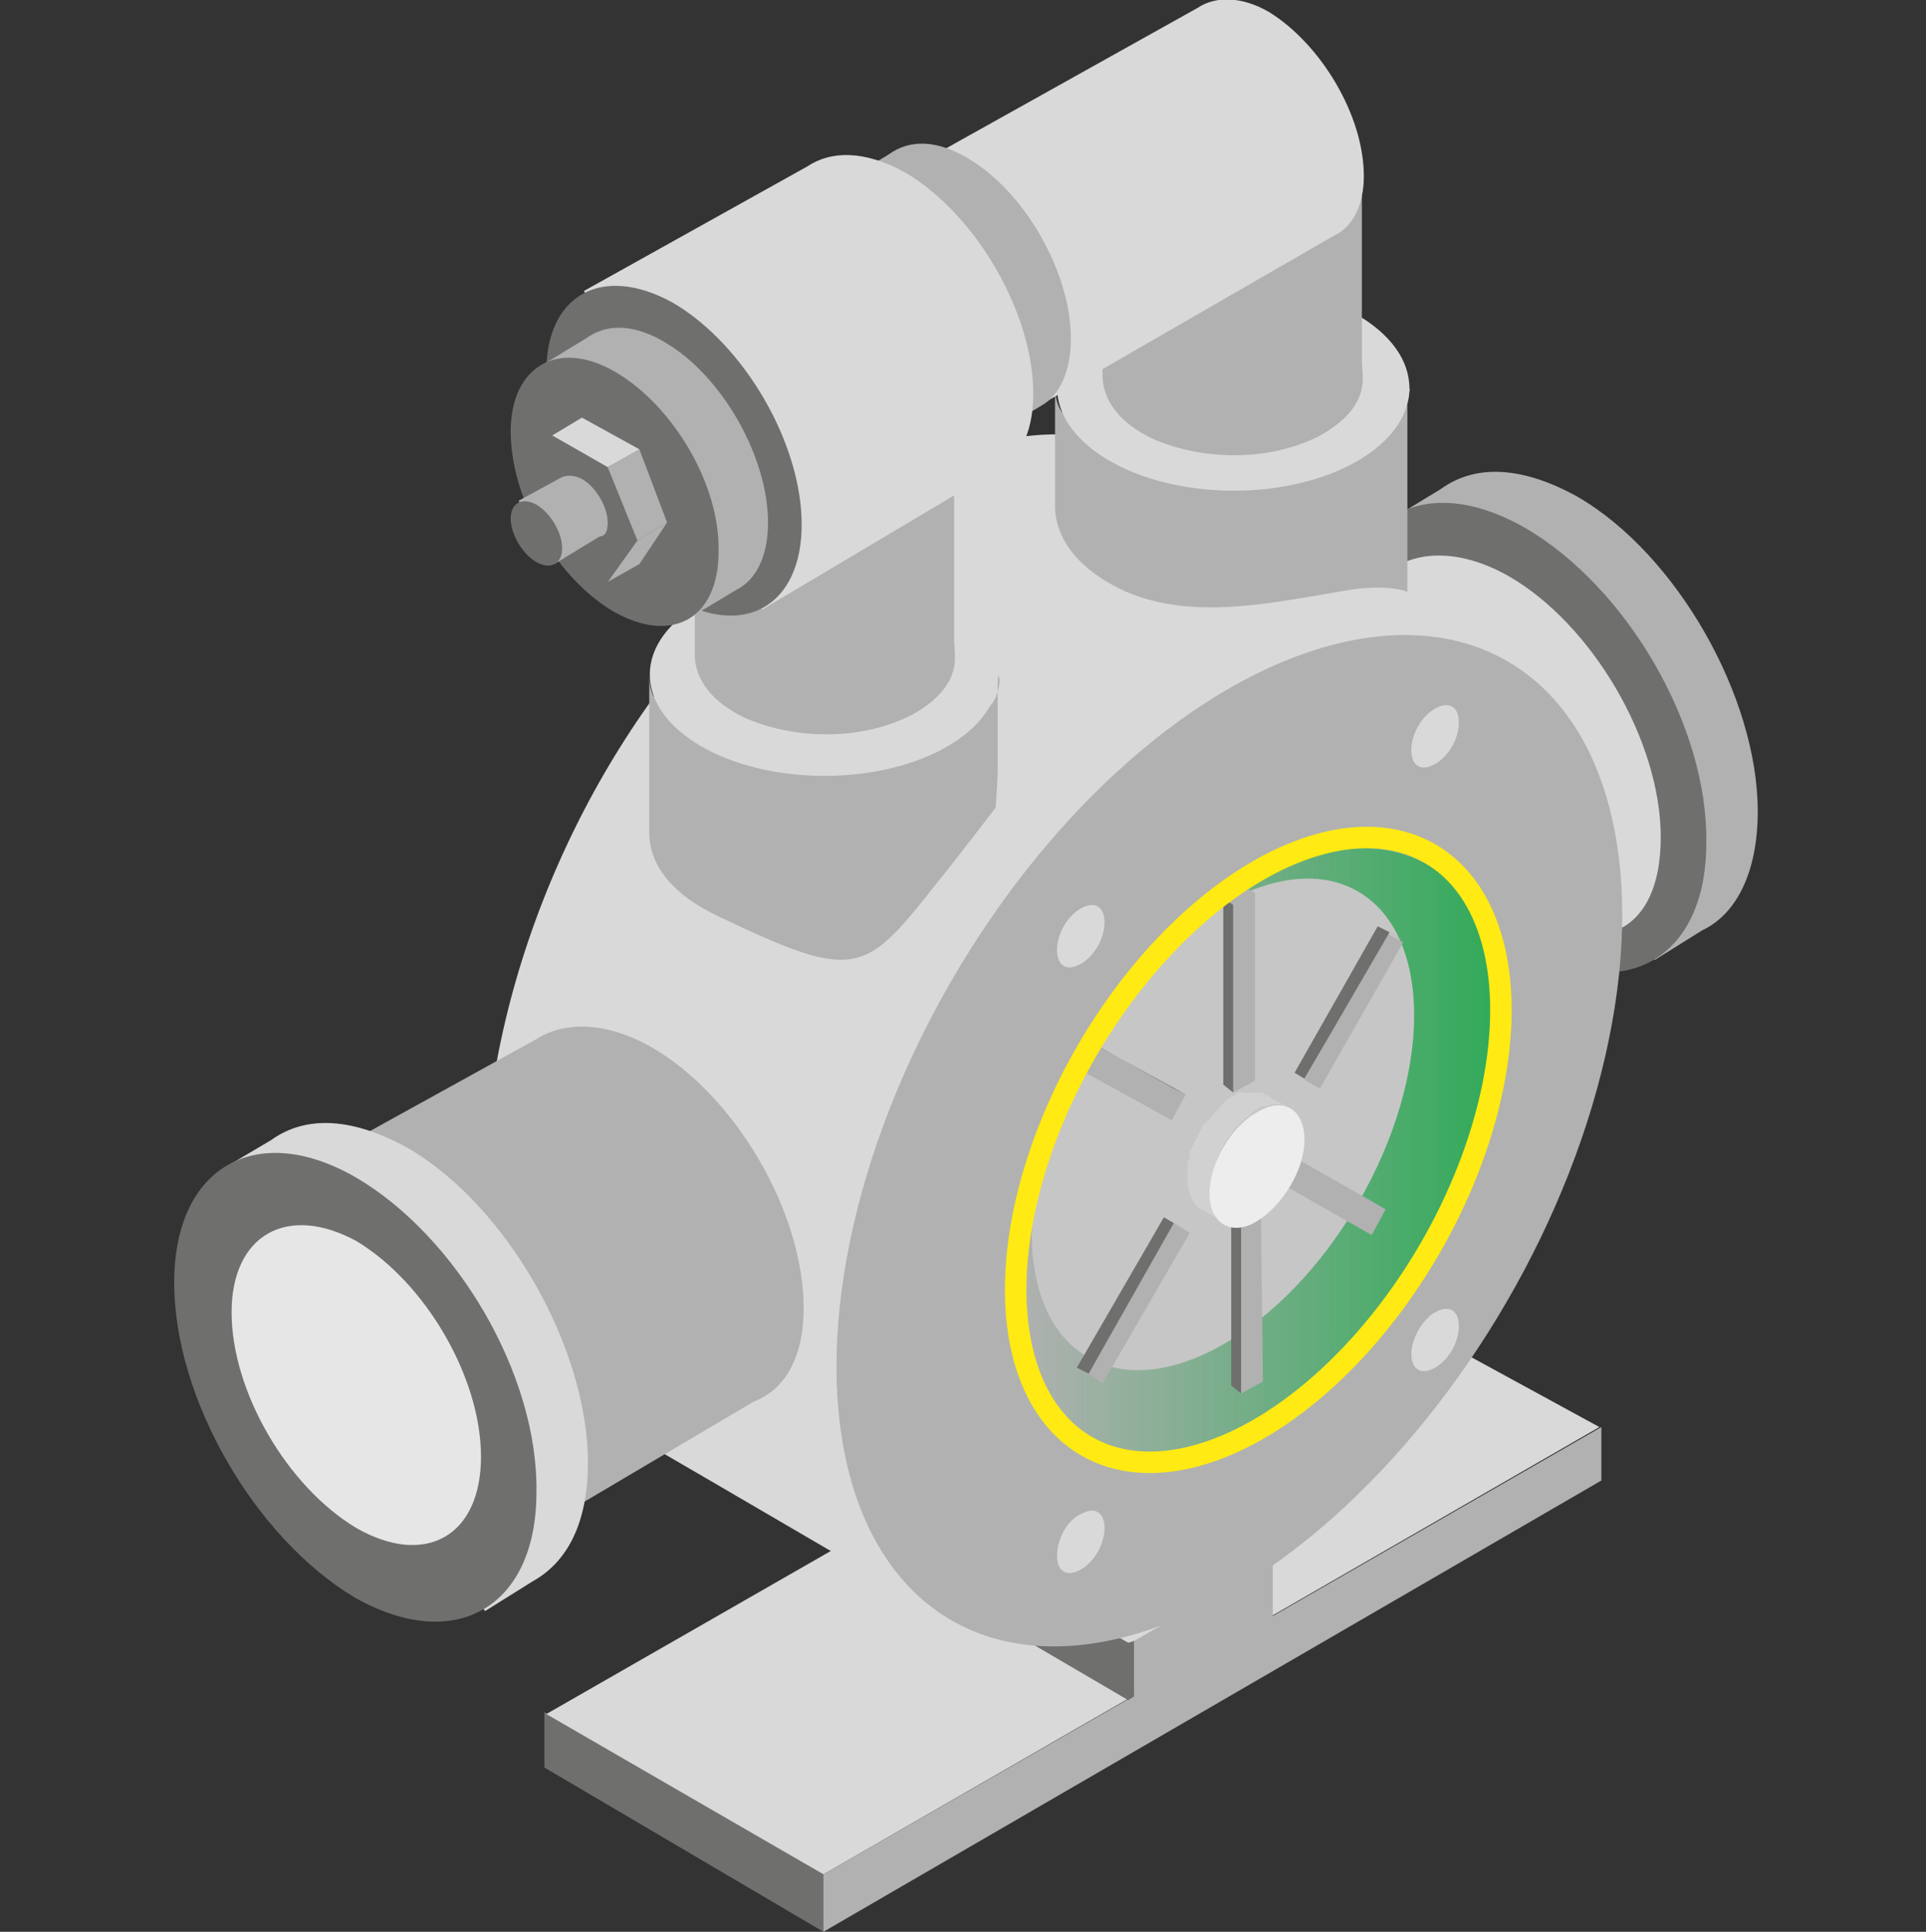 <?xml version="1.0" encoding="utf-8"?>
<!-- Generator: Adobe Illustrator 23.0.3, SVG Export Plug-In . SVG Version: 6.00 Build 0)  -->
<svg version="1.1" xmlns="http://www.w3.org/2000/svg" xmlns:xlink="http://www.w3.org/1999/xlink" x="0px" y="0px"
	 viewBox="0 0 97.3 97.6" style="enable-background:new 0 0 97.3 97.6;" xml:space="preserve">
<rect x="0" y="0" width="97.3" height="97.6" fill="#333333" stroke="none"/>
<style type="text/css">
	.st0{fill:#FFFFFF;}
	.st1{fill:none;stroke:#808080;stroke-width:0.106;stroke-miterlimit:10;}
	.st2{fill:#751518;}
	.st3{fill:#CC5261;}
	.st4{fill:#BD1622;}
	.st5{enable-background:new    ;}
	.st6{fill:#E7E6E6;}
	.st7{fill:url(#SVGID_1_);}
	.st8{fill:#C6C6C6;}
	.st9{fill:#D1D1D1;}
	.st10{fill:#EDEDED;}
	.st11{fill:none;stroke:#FFEA13;stroke-width:1.085;stroke-miterlimit:10;}
	.st12{fill:#006E32;}
	.st13{fill:#6ABA82;}
	.st14{fill:#31AA59;}
	.st15{fill:url(#SVGID_2_);}
	.st16{fill:#6F6F6E;}
	.st17{fill:#D9D9D9;}
	.st18{fill:#B1B1B1;}
	.st19{fill:url(#SVGID_3_);}
	.st20{fill:#BFC9E8;}
	.st21{fill:#3458A3;}
	.st22{fill:#A0ADD9;}
	.st23{fill:#264B8C;}
	.st24{fill:#C0CAE9;}
	.st25{fill:url(#SVGID_4_);}
	.st26{fill:#3458A5;}
</style>
<g id="Capa_2">
</g>
<g id="Capa_1">
	<g>
		<g>
			<g>
				<g>
					<polygon class="st16" points="27.5,86.5 41.6,94.7 41.9,94.6 41.9,97.4 41.6,97.6 27.5,89.3 					"/>
				</g>
				<g>
					<polygon class="st17" points="80.8,72.1 66.5,64.3 27.6,86.6 41.6,94.7 					"/>
					<g>
						<g>
							<polygon class="st17" points="47,75.3 61.1,83.6 61.2,83.4 60.7,85.3 60.5,85.6 47,78.2 							"/>
						</g>
						<polygon class="st18" points="41.6,94.7 41.6,97.6 80.9,74.8 80.9,72.1 						"/>
					</g>
				</g>
			</g>
			<g>
				<polygon class="st16" points="43,75 57,83 57.3,82.9 57.3,85.7 57,85.9 43,77.7 				"/>
				<polygon class="st18" points="57.3,85.7 64.3,81.8 64.3,78.9 57.3,82.9 				"/>
			</g>
		</g>
		<g>
			<g>
				<g>
					<path class="st18" d="M88.8,41c0-5.8-4.1-13-9.1-15.9c-2.7-1.5-5.1-1.7-6.9-0.4l-2.3,1.4l13.1,22.4l2.4-1.5
						C87.7,46.2,88.8,44.1,88.8,41z"/>
					<g>
						<path class="st16" d="M77.1,26.7c5.1,3,9.2,10,9.1,15.9c0,5.8-4.1,8.2-9.2,5.3c-5-3-9.1-10-9.1-15.9
							C67.8,26.1,71.9,23.7,77.1,26.7z"/>
					</g>
				</g>
				<g>
					<path class="st17" d="M83.9,42.3c0-4.9-3.5-10.8-7.7-13.2c-2.3-1.3-4.4-1.3-5.8-0.4L57,36.2l10.7,19l13.7-8.1
						C83,46.6,83.9,44.9,83.9,42.3z"/>
					<g>
						<path class="st16" d="M62.4,37.1c4.2,2.4,7.7,8.3,7.7,13.2s-3.5,6.8-7.7,4.4c-4.2-2.4-7.7-8.3-7.6-13.2
							C54.7,36.5,58.2,34.6,62.4,37.1z"/>
					</g>
				</g>
			</g>
		</g>
		<g>
			<g class="st5">
				<path class="st17" d="M45.4,68.3c0.7-7.2,3.7-14.2,7.9-20.1c3.9-5.5,9.2-10.8,15.6-13.1c3.3-1.2,4.1-3.4,7.3-1.6
					c-4.6-2.7-9.2-5.3-13.7-8c-1.6-1-3.3-2.1-5.1-2.8c-4.5-1.8-9.5-0.1-13.4,2.2c-9.6,5.8-16.4,16.8-18.7,27.7
					c-1.1,5.1-1.2,11.3,1.8,15.9c1.4,2.1,3.4,3.2,5.5,4.4c5,2.9,10.1,5.9,15.1,8.8c0.1,0.1,0.2,0.1,0.4,0.2
					C42.7,78.8,44.8,73.8,45.4,68.3z"/>
				<g>
					
						<ellipse transform="matrix(0.502 -0.865 0.865 0.502 -18.978 82.385)" class="st18" cx="62.1" cy="57.7" rx="28" ry="16.2"/>
				</g>
			</g>
		</g>
		<g>
			<g>
				<path class="st18" d="M40.6,66.1c0-4.9-3.5-10.8-7.7-13.2c-2.3-1.3-4.4-1.3-5.8-0.4l-13.4,7.4l10.7,19l13.7-8.1
					C39.7,70.2,40.6,68.5,40.6,66.1z"/>
				<g>
					<path class="st16" d="M19.2,60.7c4.2,2.4,7.7,8.3,7.7,13.2c0,4.9-3.5,6.8-7.7,4.4c-4.2-2.4-7.7-8.3-7.6-13.2
						C11.5,60.2,14.9,58.2,19.2,60.7z"/>
				</g>
			</g>
			<g>
				<path class="st17" d="M29.7,73.9c0-5.8-4.1-13-9.1-15.9c-2.7-1.5-5.1-1.7-6.9-0.4l-2.2,1.3l13,22.5l2.4-1.5
					C28.7,78.9,29.7,76.9,29.7,73.9z"/>
				<g>
					<path class="st16" d="M18,59.5c5.1,3,9.2,10,9.1,15.9c0,5.8-4.1,8.2-9.2,5.3c-5-3-9.1-10-9.1-15.9C8.8,58.9,13,56.6,18,59.5z"
						/>
				</g>
				<g>
					<path class="st6" d="M18,62.7c3.5,2.1,6.3,6.9,6.3,10.9s-2.8,5.6-6.3,3.6c-3.5-2.1-6.3-6.9-6.3-10.9
						C11.7,62.4,14.5,60.8,18,62.7z"/>
				</g>
			</g>
		</g>
		<g>
			<linearGradient id="SVGID_1_" gradientUnits="userSpaceOnUse" x1="51.478" y1="58.296" x2="75.561" y2="58.296">
				<stop  offset="0" style="stop-color:#31AA59;stop-opacity:0"/>
				<stop  offset="0.145" style="stop-color:#31AA59;stop-opacity:0.145"/>
				<stop  offset="1" style="stop-color:#31AA59"/>
			</linearGradient>
			<path class="st7" d="M63.5,44.5c6.6-3.8,12.1-0.8,12.1,6.9c0,7.6-5.4,16.9-12,20.8c-6.6,3.8-12.1,0.8-12.1-6.9
				C51.5,57.6,56.8,48.3,63.5,44.5z"/>
		</g>
		<g>
			
				<ellipse transform="matrix(0.502 -0.865 0.865 0.502 -18.374 81.751)" class="st8" cx="61.8" cy="56.8" rx="13.6" ry="7.9"/>
		</g>
		<g>
			<g>
				<g class="st5">
					<g>
						<polygon class="st18" points="63.4,45.1 63.4,54.6 62.3,55.2 62.3,45.7 						"/>
					</g>
					<g>
						<polygon class="st16" points="62.3,55.2 61.8,54.8 61.8,45.4 62.3,45.7 						"/>
					</g>
					<g>
						<polygon class="st18" points="62.3,45.7 61.8,45.4 62.8,44.8 63.4,45.1 						"/>
					</g>
				</g>
				<g class="st5">
					<g>
						<polygon class="st18" points="63.7,61 63.8,69.8 62.7,70.4 62.7,61.6 						"/>
					</g>
					<g>
						<polygon class="st16" points="62.7,70.4 62.2,70 62.2,61.2 62.7,61.6 						"/>
					</g>
					<g>
						<polygon class="st16" points="62.7,61.6 62.2,61.2 63.2,60.6 63.7,61 						"/>
					</g>
				</g>
				<g class="st5">
					<g>
						<polygon class="st18" points="55,52.6 59.9,55.3 59.2,56.6 54.3,53.9 						"/>
					</g>
					<g>
						<polygon class="st16" points="55,52.6 54.5,52.3 59.3,55 59.9,55.3 						"/>
					</g>
					<g>
						<polygon class="st18" points="54.3,53.9 53.8,53.6 54.5,52.3 55,52.6 						"/>
					</g>
				</g>
				<g class="st5">
					<g>
						<polygon class="st18" points="65.6,58.6 70,61.1 69.3,62.4 64.9,59.9 						"/>
					</g>
					<g>
						<polygon class="st18" points="65.6,58.6 65.1,58.3 69.5,60.8 70,61.1 						"/>
					</g>
					<g>
						<polygon class="st16" points="64.9,59.9 64.3,59.6 65.1,58.3 65.6,58.6 						"/>
					</g>
				</g>
				<g class="st5">
					<g>
						
							<rect x="64.1" y="50.6" transform="matrix(0.495 -0.869 0.869 0.495 -9.805 85.212)" class="st18" width="8.5" height="0.9"/>
					</g>
					<g>
						<polygon class="st18" points="70.2,47.1 69.6,46.8 70.4,47.2 70.9,47.6 						"/>
					</g>
					<g>
						<polygon class="st16" points="65.9,54.5 65.4,54.2 69.6,46.8 70.2,47.1 						"/>
					</g>
				</g>
				<g class="st5">
					<g>
						<polygon class="st18" points="59.3,61.8 60.1,62.3 55.7,69.9 55,69.4 						"/>
					</g>
					<g>
						<polygon class="st18" points="59.3,61.8 58.8,61.5 59.5,61.9 60.1,62.3 						"/>
					</g>
					<g>
						<polygon class="st16" points="55,69.4 54.4,69.1 58.8,61.5 59.3,61.8 						"/>
					</g>
				</g>
			</g>
			<g>
				<g class="st5">
					<path class="st9" d="M61.2,59.6c0-0.2,0.1-0.3,0.1-0.5c0,0,0,0,0,0c0.1-0.2,0.1-0.4,0.2-0.6c0,0,0,0,0,0
						c0.1-0.2,0.2-0.4,0.3-0.6c0,0,0,0,0,0c0.1-0.2,0.2-0.3,0.3-0.5c0,0,0,0,0,0c0.1-0.1,0.2-0.3,0.3-0.4c0,0,0.1-0.1,0.1-0.1
						c0.1-0.1,0.1-0.1,0.2-0.2c0.2-0.2,0.5-0.4,0.7-0.6c0.2-0.1,0.3-0.2,0.4-0.2c0,0,0.1,0,0.1,0c0.1,0,0.3-0.1,0.4-0.1c0,0,0,0,0,0
						c0.1,0,0.3,0,0.4,0c0,0,0,0,0,0c0.1,0,0.2,0.1,0.3,0.1l-1.1-0.6c0,0,0,0,0,0c0,0-0.1,0-0.1-0.1c0,0-0.1,0-0.1,0
						c0,0-0.1,0-0.1,0c0,0,0,0,0,0c0,0,0,0,0,0c0,0-0.1,0-0.1,0c-0.1,0-0.1,0-0.2,0c0,0,0,0-0.1,0c0,0,0,0,0,0c0,0-0.1,0-0.1,0
						c-0.1,0-0.1,0-0.2,0c0,0-0.1,0-0.1,0c0,0-0.1,0-0.1,0c0,0-0.1,0-0.1,0c-0.1,0-0.2,0.1-0.3,0.2c-0.3,0.1-0.5,0.3-0.7,0.6
						c0,0,0,0-0.1,0.1c0,0-0.1,0.1-0.1,0.1c0,0-0.1,0.1-0.1,0.1c0,0-0.1,0.1-0.1,0.1c-0.1,0.1-0.1,0.2-0.2,0.2c0,0,0,0.1-0.1,0.1
						c0,0,0,0,0,0c0,0,0,0.1-0.1,0.1c0,0.1-0.1,0.1-0.1,0.2c0,0.1-0.1,0.1-0.1,0.2c0,0,0,0,0,0c0,0,0,0,0,0c0,0.1-0.1,0.1-0.1,0.2
						c0,0.1-0.1,0.1-0.1,0.2c0,0.1-0.1,0.1-0.1,0.2c0,0,0,0,0,0c0,0,0,0,0,0c0,0.1-0.1,0.1-0.1,0.2c0,0.1-0.1,0.1-0.1,0.2
						c0,0,0,0.1,0,0.1c0,0,0,0,0,0c0,0,0,0.1,0,0.1c0,0.1,0,0.2-0.1,0.3c0,0.1,0,0.1,0,0.2c0,0,0,0.1,0,0.1c0,0,0,0.1,0,0.1
						c0,0.2,0,0.3,0,0.5c0,0.7,0.3,1.3,0.7,1.5l1.1,0.6c-0.4-0.2-0.7-0.8-0.7-1.5C61.1,60.1,61.1,59.9,61.2,59.6
						C61.2,59.7,61.2,59.7,61.2,59.6z"/>
					<g>
						<path class="st10" d="M63.5,56.2c1.3-0.8,2.4-0.2,2.4,1.4c0,1.5-1.1,3.3-2.4,4.1c-1.3,0.8-2.4,0.1-2.4-1.4
							C61.1,58.8,62.2,56.9,63.5,56.2z"/>
					</g>
				</g>
			</g>
		</g>
		<g>
			
				<ellipse transform="matrix(0.502 -0.865 0.865 0.502 -18.616 83.945)" class="st11" cx="63.6" cy="58.1" rx="17.3" ry="10"/>
		</g>
		<g>
			<path class="st17" d="M54.6,76.5c0.7-0.4,1.2-0.1,1.2,0.7c0,0.8-0.5,1.7-1.2,2.1c-0.7,0.4-1.2,0.1-1.2-0.7
				C53.4,77.8,53.9,76.8,54.6,76.5z"/>
		</g>
		<g>
			<path class="st17" d="M72.5,66.3c0.7-0.4,1.2-0.1,1.2,0.7c0,0.8-0.5,1.7-1.2,2.1c-0.7,0.4-1.2,0.1-1.2-0.7
				C71.3,67.7,71.8,66.7,72.5,66.3z"/>
		</g>
		<g>
			<path class="st17" d="M54.6,45.9c0.7-0.4,1.2-0.1,1.2,0.7c0,0.8-0.5,1.7-1.2,2.1c-0.7,0.4-1.2,0.1-1.2-0.7
				C53.4,47.2,53.9,46.3,54.6,45.9z"/>
		</g>
		<g>
			<path class="st17" d="M72.5,35.8c0.7-0.4,1.2-0.1,1.2,0.7c0,0.8-0.5,1.7-1.2,2.1c-0.7,0.4-1.2,0.1-1.2-0.7
				C71.3,37.1,71.8,36.2,72.5,35.8z"/>
		</g>
		<g>
			<g class="st5">
				<path class="st18" d="M71.2,19.8c-0.3,3.8-5.9,0.6-8.9,0.6c-3,0-9,3.1-9-0.9c0,2.1,0,1.8,0,3.8c0,0.8,0,1.6,0,2.4
					c0.1,2,1.8,3.4,3.6,4.2c3.5,1.5,7.6,0.5,11.3-0.1c2-0.3,2.9,0.1,2.9,0.1s0-8,0-10.4C71.3,19.7,71.2,19.7,71.2,19.8z"/>
				<g>
					
						<ellipse transform="matrix(2.834996e-03 -1 1 2.834996e-03 42.625 81.836)" class="st17" cx="62.3" cy="19.5" rx="5.2" ry="8.9"/>
				</g>
			</g>
		</g>
		<g>
			<g class="st5">
				<path class="st18" d="M50.5,34.4c-0.3,3.7-5.8,0.6-8.8,0.6c-3,0-8.9,3-8.9-0.9c0,2.1,0,1.7,0,3.7c0,0.8,0,3.6,0,4.4
					c0.1,2,1.8,3.3,3.5,4.1c7.1,3.4,7.4,2.9,11.2-1.9c0.9-1.1,2.8-3.6,2.8-3.6s0.1-1.3,0.1-2c0-2.4,0-2.3,0-4.7
					C50.5,34.2,50.5,34.3,50.5,34.4z"/>
				<g>
					
						<ellipse transform="matrix(2.834996e-03 -1 1 2.834996e-03 7.409 75.703)" class="st17" cx="41.7" cy="34.1" rx="5.1" ry="8.8"/>
				</g>
			</g>
		</g>
		<g>
			<g class="st5">
				<path class="st18" d="M48.2,23.6c-0.2,2.8-4.3,0.5-6.5,0.5c-2.2,0-6.6,2.3-6.6-0.7c0,1.5,0,6.5,0,8c0,0.6,0,1.2,0,1.8
					c0.1,1.5,1.3,2.5,2.6,3.1c2.6,1.1,5.9,1.1,8.4-0.2c0.9-0.5,1.9-1.3,2.1-2.4c0.1-0.5,0-1,0-1.5c0-1.8,0-6.9,0-8.7
					C48.2,23.5,48.2,23.6,48.2,23.6z"/>
				<g>
					
						<ellipse transform="matrix(2.834996e-03 -1 1 2.834996e-03 18.077 64.974)" class="st17" cx="41.6" cy="23.4" rx="3.8" ry="6.6"/>
				</g>
			</g>
		</g>
		<g>
			<g>
				<g>
					<g class="st5">
						<path class="st18" d="M68.8,9.5c-0.2,2.8-4.3,0.5-6.5,0.5c-2.2,0-6.6,2.3-6.6-0.7c0,1.5,0,6.5,0,8c0,0.6,0,1.2,0,1.8
							c0.1,1.5,1.3,2.5,2.6,3.1c2.6,1.1,5.9,1.1,8.4-0.2c0.9-0.5,1.9-1.3,2.1-2.4c0.1-0.5,0-1,0-1.5c0-1.8,0-6.9,0-8.7
							C68.8,9.4,68.8,9.4,68.8,9.5z"/>
						<g>
							
								<ellipse transform="matrix(2.834996e-03 -1 1 2.834996e-03 52.783 71.53)" class="st17" cx="62.3" cy="9.3" rx="3.8" ry="6.6"/>
						</g>
					</g>
				</g>
				<g>
					<path class="st17" d="M68.9,8.9c0-3.1-2.2-6.7-4.8-8.3c-1.4-0.8-2.7-0.8-3.6-0.2L45.1,9l6.7,11.9l15.6-9
						C68.3,11.5,68.9,10.4,68.9,8.9z"/>
					<g>
						<path class="st16" d="M48.4,9.5c2.6,1.5,4.8,5.2,4.8,8.3s-2.2,4.3-4.8,2.7c-2.6-1.5-4.8-5.2-4.7-8.3
							C43.6,9.1,45.8,7.9,48.4,9.5z"/>
					</g>
				</g>
			</g>
			<g>
				<g>
					<g>
						<path class="st18" d="M54.1,17.1c0-3.3-2.3-7.4-5.2-9.1c-1.5-0.9-2.9-1-4-0.2l-2.3,1.4L50.1,22l2.5-1.5
							C53.5,20,54.1,18.8,54.1,17.1z"/>
						<g>
							<path class="st16" d="M46.4,9.6c2.9,1.7,5.3,5.7,5.2,9.1c0,3.3-2.3,4.7-5.3,3c-2.9-1.7-5.2-5.7-5.2-9.1
								C41.1,9.2,43.5,7.9,46.4,9.6z"/>
						</g>
					</g>
					<g>
						<path class="st17" d="M52.2,19.9c0-4.1-2.9-9.1-6.5-11.2c-2-1.1-3.7-1.1-4.9-0.3l-11.3,6.3l9,16.1l11.6-6.9
							C51.4,23.4,52.2,22,52.2,19.9z"/>
						<g>
							<path class="st16" d="M34,15.3c3.6,2.1,6.5,7.1,6.5,11.2s-2.9,5.8-6.5,3.7s-6.5-7.1-6.4-11.2C27.5,14.9,30.4,13.3,34,15.3z"
								/>
						</g>
					</g>
				</g>
				<g>
					<path class="st18" d="M38.8,26.4c0-3.3-2.3-7.4-5.2-9.1c-1.5-0.9-2.9-1-4-0.2l-2.3,1.4l7.4,12.8l2.5-1.5
						C38.2,29.3,38.8,28.1,38.8,26.4z"/>
					<g>
						<path class="st16" d="M31.1,18.8c2.9,1.7,5.3,5.7,5.2,9.1c0,3.3-2.3,4.7-5.3,3c-2.9-1.7-5.2-5.7-5.2-9.1
							C25.8,18.5,28.2,17.1,31.1,18.8z"/>
					</g>
				</g>
				<g>
					<g class="st5">
						<g>
							<polygon class="st18" points="32.2,27.3 33.7,26.4 32.3,28.5 30.7,29.4 							"/>
						</g>
						<g>
							<polygon class="st16" points="30.7,23.6 32.2,27.3 30.7,29.4 27.8,27.7 26.4,24 27.9,22 							"/>
						</g>
						<g>
							<polygon class="st18" points="30.7,23.6 32.3,22.7 33.7,26.4 32.2,27.3 							"/>
						</g>
						<g>
							<polygon class="st17" points="27.9,22 29.4,21.1 32.3,22.7 30.7,23.6 							"/>
						</g>
					</g>
				</g>
				<g>
					<path class="st18" d="M30.7,26.4c0-0.8-0.6-1.8-1.3-2.2c-0.4-0.2-0.7-0.2-1-0.1l-2.2,1.2l1.8,3.2l2.3-1.4
						C30.6,27.1,30.7,26.8,30.7,26.4z"/>
					<g>
						<path class="st16" d="M27.1,25.5c0.7,0.4,1.3,1.4,1.3,2.2s-0.6,1.1-1.3,0.7c-0.7-0.4-1.3-1.4-1.3-2.2
							C25.8,25.4,26.4,25.1,27.1,25.5z"/>
					</g>
				</g>
			</g>
		</g>
	</g>
</g>
</svg>
